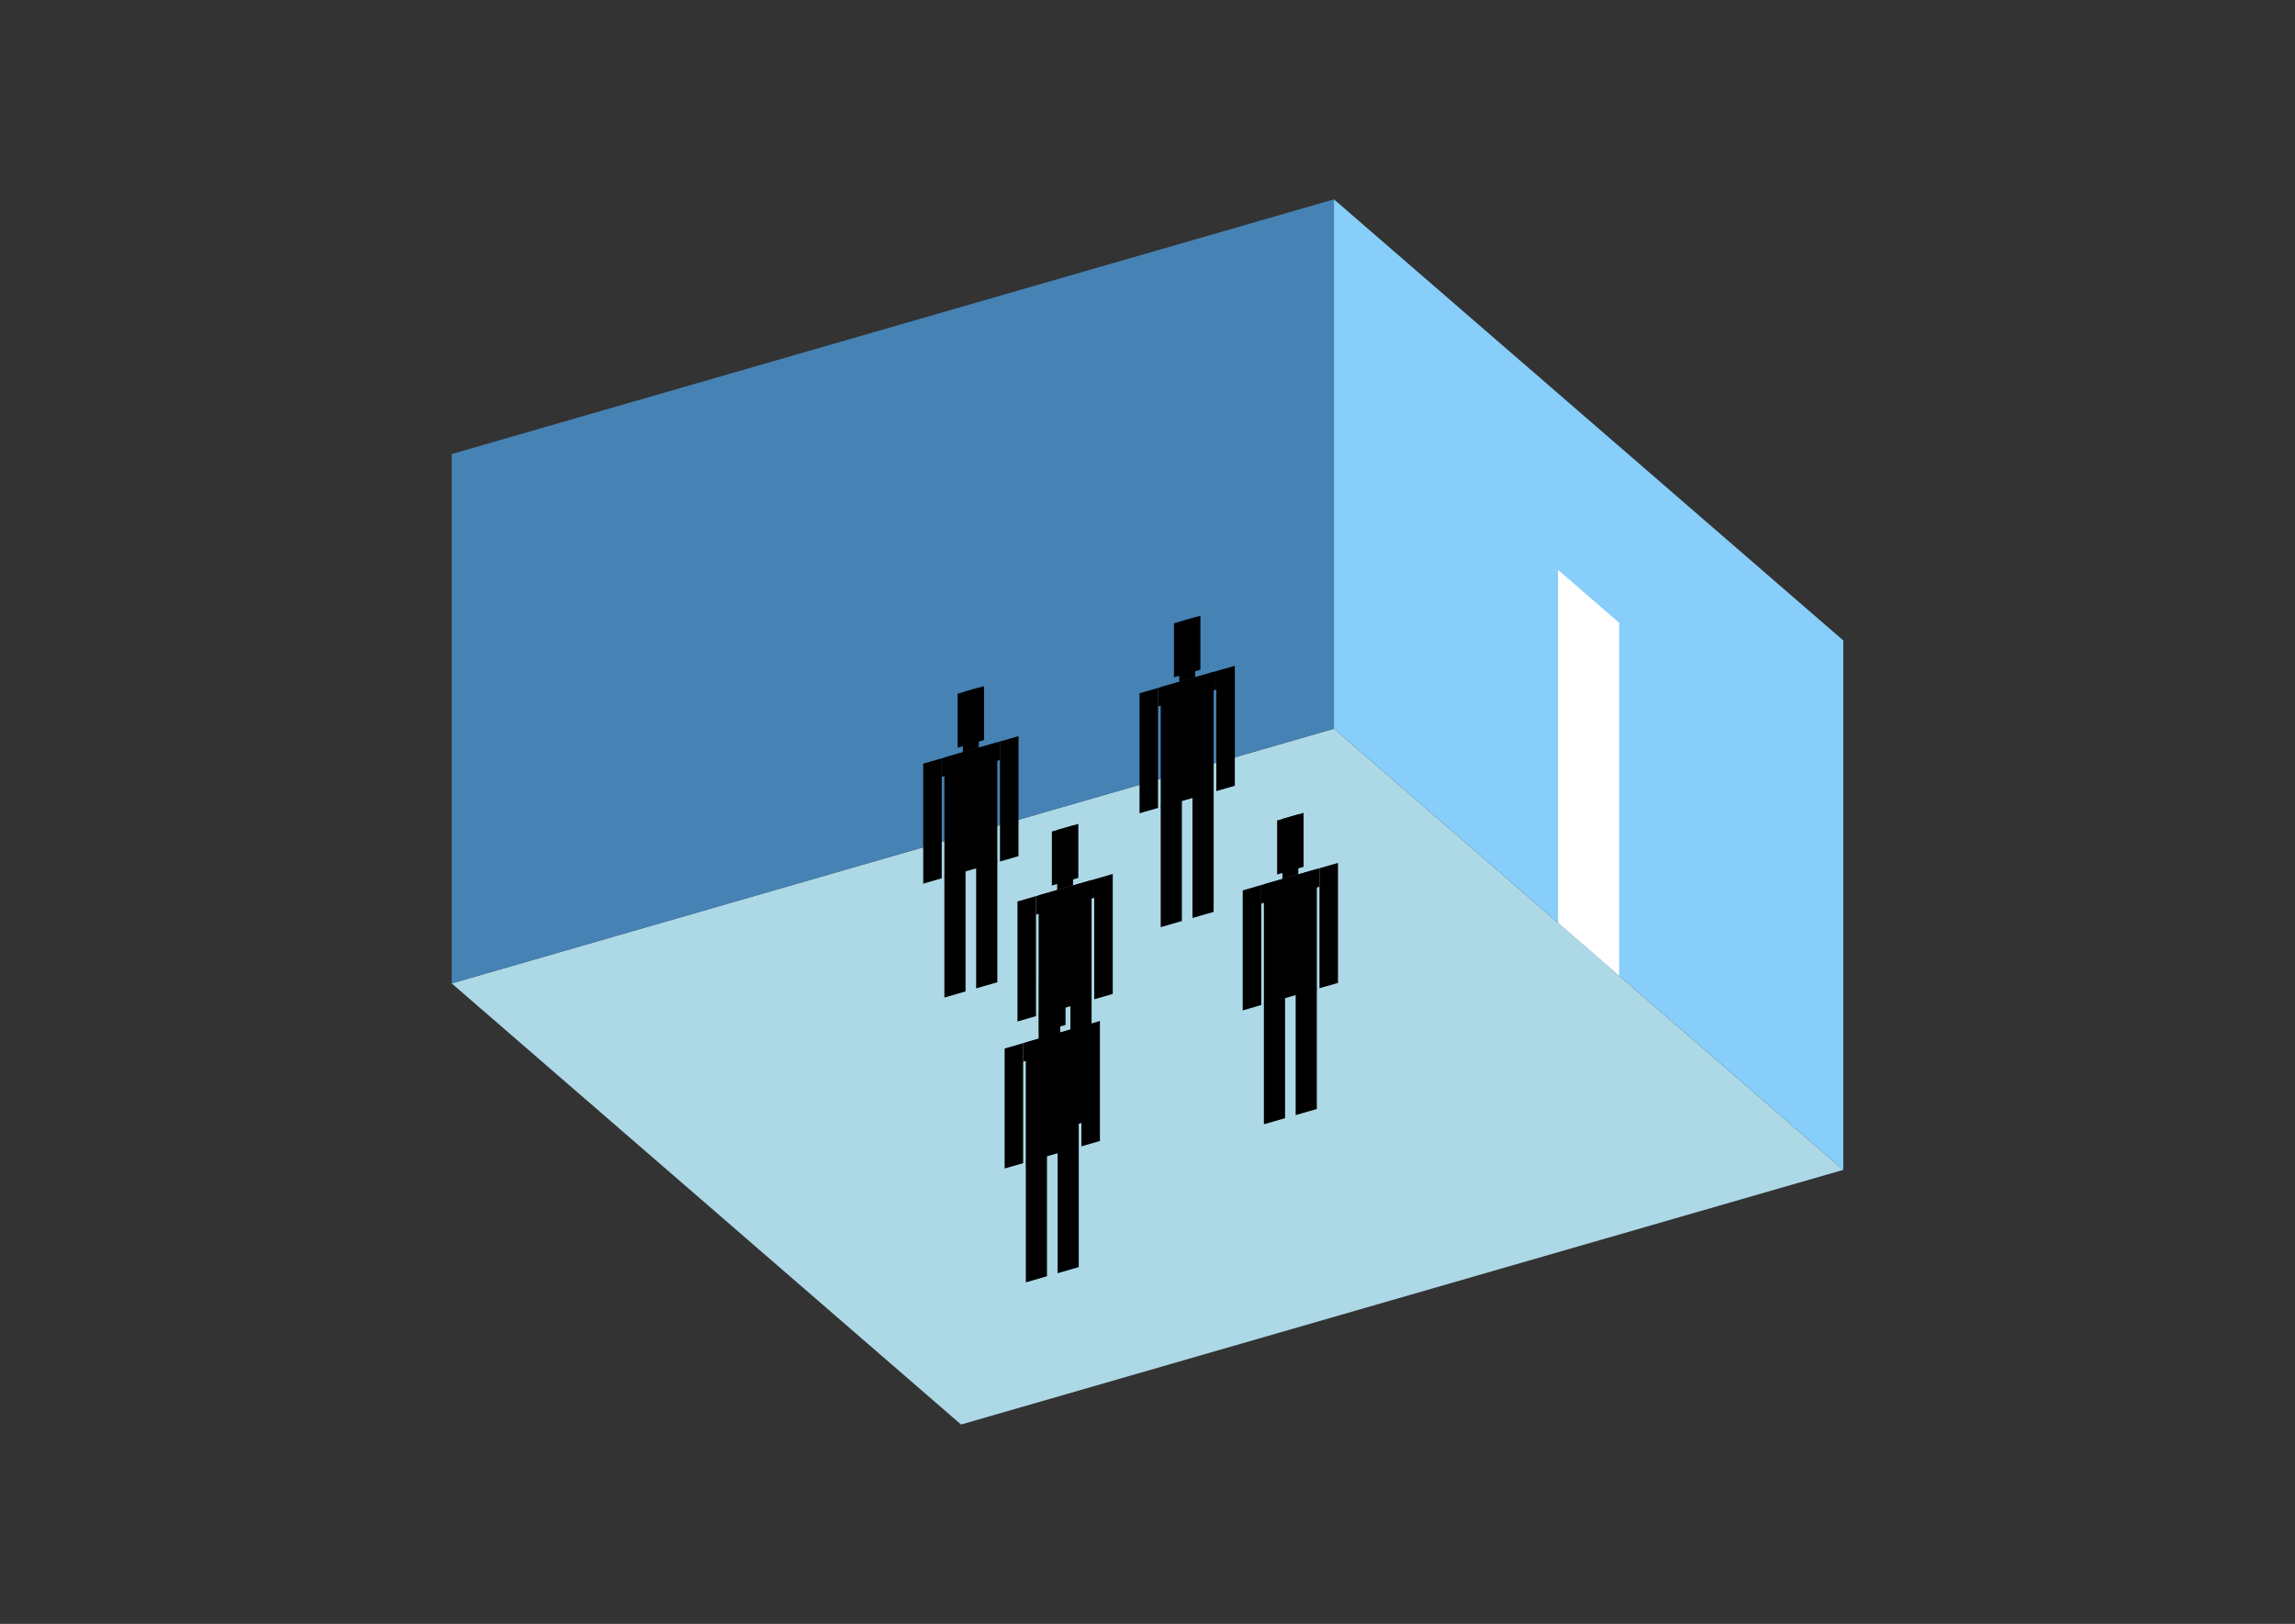 <?xml version="1.0" encoding="UTF-8"?>
<svg
  xmlns="http://www.w3.org/2000/svg"
  width="848"
  height="600"
  style="background-color:white"
>
  <rect width="100%" height="100%" fill="#333333" stroke="none"/>
  <polygon fill="lightblue" points="355.111,526.343 166.904,363.351 492.889,269.247 681.096,432.24" />
  <polygon fill="steelblue" points="166.904,363.351 166.904,167.76 492.889,73.657 492.889,269.247" />
  <polygon fill="lightskyblue" points="681.096,432.24 681.096,236.649 492.889,73.657 492.889,269.247" />
  <polygon fill="white" points="598.285,360.523 598.285,230.129 575.7,210.57 575.7,340.964" />
  <polygon fill="hsl(324.0,50.0%,70.716%)" points="428.883,342.565 428.883,297.788 436.707,295.529 436.707,340.306" />
  <polygon fill="hsl(324.0,50.0%,70.716%)" points="448.442,336.919 448.442,292.142 440.618,294.4 440.618,339.177" />
  <polygon fill="hsl(324.0,50.0%,70.716%)" points="421.059,300.49 421.059,256.156 427.905,254.179 427.905,298.513" />
  <polygon fill="hsl(324.0,50.0%,70.716%)" points="449.42,292.303 449.42,247.969 456.266,245.992 456.266,290.326" />
  <polygon fill="hsl(324.0,50.0%,70.716%)" points="427.905,261.025 427.905,254.179 449.42,247.969 449.42,254.814" />
  <polygon fill="hsl(324.0,50.0%,70.716%)" points="428.883,298.231 428.883,253.897 448.442,248.251 448.442,292.585" />
  <polygon fill="hsl(324.0,50.0%,70.716%)" points="433.773,250.269 433.773,230.319 443.552,227.496 443.552,247.446" />
  <polygon fill="hsl(324.0,50.0%,70.716%)" points="435.729,251.921 435.729,229.754 441.596,228.06 441.596,250.227" />
  <polygon fill="hsl(324.0,50.0%,70.042%)" points="348.951,368.571 348.951,323.794 356.774,321.535 356.774,366.312" />
  <polygon fill="hsl(324.0,50.0%,70.042%)" points="368.51,362.925 368.51,318.147 360.686,320.406 360.686,365.183" />
  <polygon fill="hsl(324.0,50.0%,70.042%)" points="341.127,326.495 341.127,282.162 347.973,280.185 347.973,324.519" />
  <polygon fill="hsl(324.0,50.0%,70.042%)" points="369.488,318.308 369.488,273.975 376.333,271.998 376.333,316.332" />
  <polygon fill="hsl(324.0,50.0%,70.042%)" points="347.973,287.031 347.973,280.185 369.488,273.975 369.488,280.82" />
  <polygon fill="hsl(324.0,50.0%,70.042%)" points="348.951,324.237 348.951,279.903 368.51,274.257 368.51,318.591" />
  <polygon fill="hsl(324.0,50.0%,70.042%)" points="353.84,276.275 353.84,256.325 363.62,253.501 363.62,273.452" />
  <polygon fill="hsl(324.0,50.0%,70.042%)" points="355.796,277.927 355.796,255.76 361.664,254.066 361.664,276.233" />
  <polygon fill="hsl(324.0,50.0%,56.014%)" points="383.776,419.488 383.776,374.711 391.6,372.452 391.6,417.229" />
  <polygon fill="hsl(324.0,50.0%,56.014%)" points="403.336,413.842 403.336,369.065 395.512,371.323 395.512,416.1" />
  <polygon fill="hsl(324.0,50.0%,56.014%)" points="375.953,377.413 375.953,333.079 382.799,331.103 382.799,375.436" />
  <polygon fill="hsl(324.0,50.0%,56.014%)" points="404.313,369.226 404.313,324.892 411.159,322.915 411.159,367.249" />
  <polygon fill="hsl(324.0,50.0%,56.014%)" points="382.799,337.948 382.799,331.103 404.313,324.892 404.313,331.737" />
  <polygon fill="hsl(324.0,50.0%,56.014%)" points="383.776,375.154 383.776,330.82 403.336,325.174 403.336,369.508" />
  <polygon fill="hsl(324.0,50.0%,56.014%)" points="388.666,327.192 388.666,307.242 398.446,304.419 398.446,324.369" />
  <polygon fill="hsl(324.0,50.0%,56.014%)" points="390.622,328.844 390.622,306.677 396.49,304.983 396.49,327.15" />
  <polygon fill="hsl(324.0,50.0%,51.427%)" points="467.006,415.399 467.006,370.622 474.829,368.363 474.829,413.141" />
  <polygon fill="hsl(324.0,50.0%,51.427%)" points="486.565,409.753 486.565,364.976 478.741,367.234 478.741,412.011" />
  <polygon fill="hsl(324.0,50.0%,51.427%)" points="459.182,373.324 459.182,328.99 466.028,327.014 466.028,371.347" />
  <polygon fill="hsl(324.0,50.0%,51.427%)" points="487.543,365.137 487.543,320.803 494.388,318.827 494.388,363.16" />
  <polygon fill="hsl(324.0,50.0%,51.427%)" points="466.028,333.859 466.028,327.014 487.543,320.803 487.543,327.648" />
  <polygon fill="hsl(324.0,50.0%,51.427%)" points="467.006,371.065 467.006,326.731 486.565,321.085 486.565,365.419" />
  <polygon fill="hsl(324.0,50.0%,51.427%)" points="471.895,323.103 471.895,303.153 481.675,300.33 481.675,320.28" />
  <polygon fill="hsl(324.0,50.0%,51.427%)" points="473.851,324.755 473.851,302.588 479.719,300.894 479.719,323.061" />
  <polygon fill="hsl(324.0,50.0%,43.829%)" points="379.035,473.817 379.035,429.04 386.859,426.782 386.859,471.559" />
  <polygon fill="hsl(324.0,50.0%,43.829%)" points="398.594,468.171 398.594,423.394 390.77,425.652 390.77,470.43" />
  <polygon fill="hsl(324.0,50.0%,43.829%)" points="371.211,431.742 371.211,387.408 378.057,385.432 378.057,429.766" />
  <polygon fill="hsl(324.0,50.0%,43.829%)" points="399.572,423.555 399.572,379.221 406.418,377.245 406.418,421.579" />
  <polygon fill="hsl(324.0,50.0%,43.829%)" points="378.057,392.278 378.057,385.432 399.572,379.221 399.572,386.067" />
  <polygon fill="hsl(324.0,50.0%,43.829%)" points="379.035,429.484 379.035,385.15 398.594,379.503 398.594,423.837" />
  <polygon fill="hsl(324.0,50.0%,43.829%)" points="383.925,381.521 383.925,361.571 393.704,358.748 393.704,378.698" />
  <polygon fill="hsl(324.0,50.0%,43.829%)" points="385.881,383.173 385.881,361.007 391.748,359.313 391.748,381.48" />
</svg>
